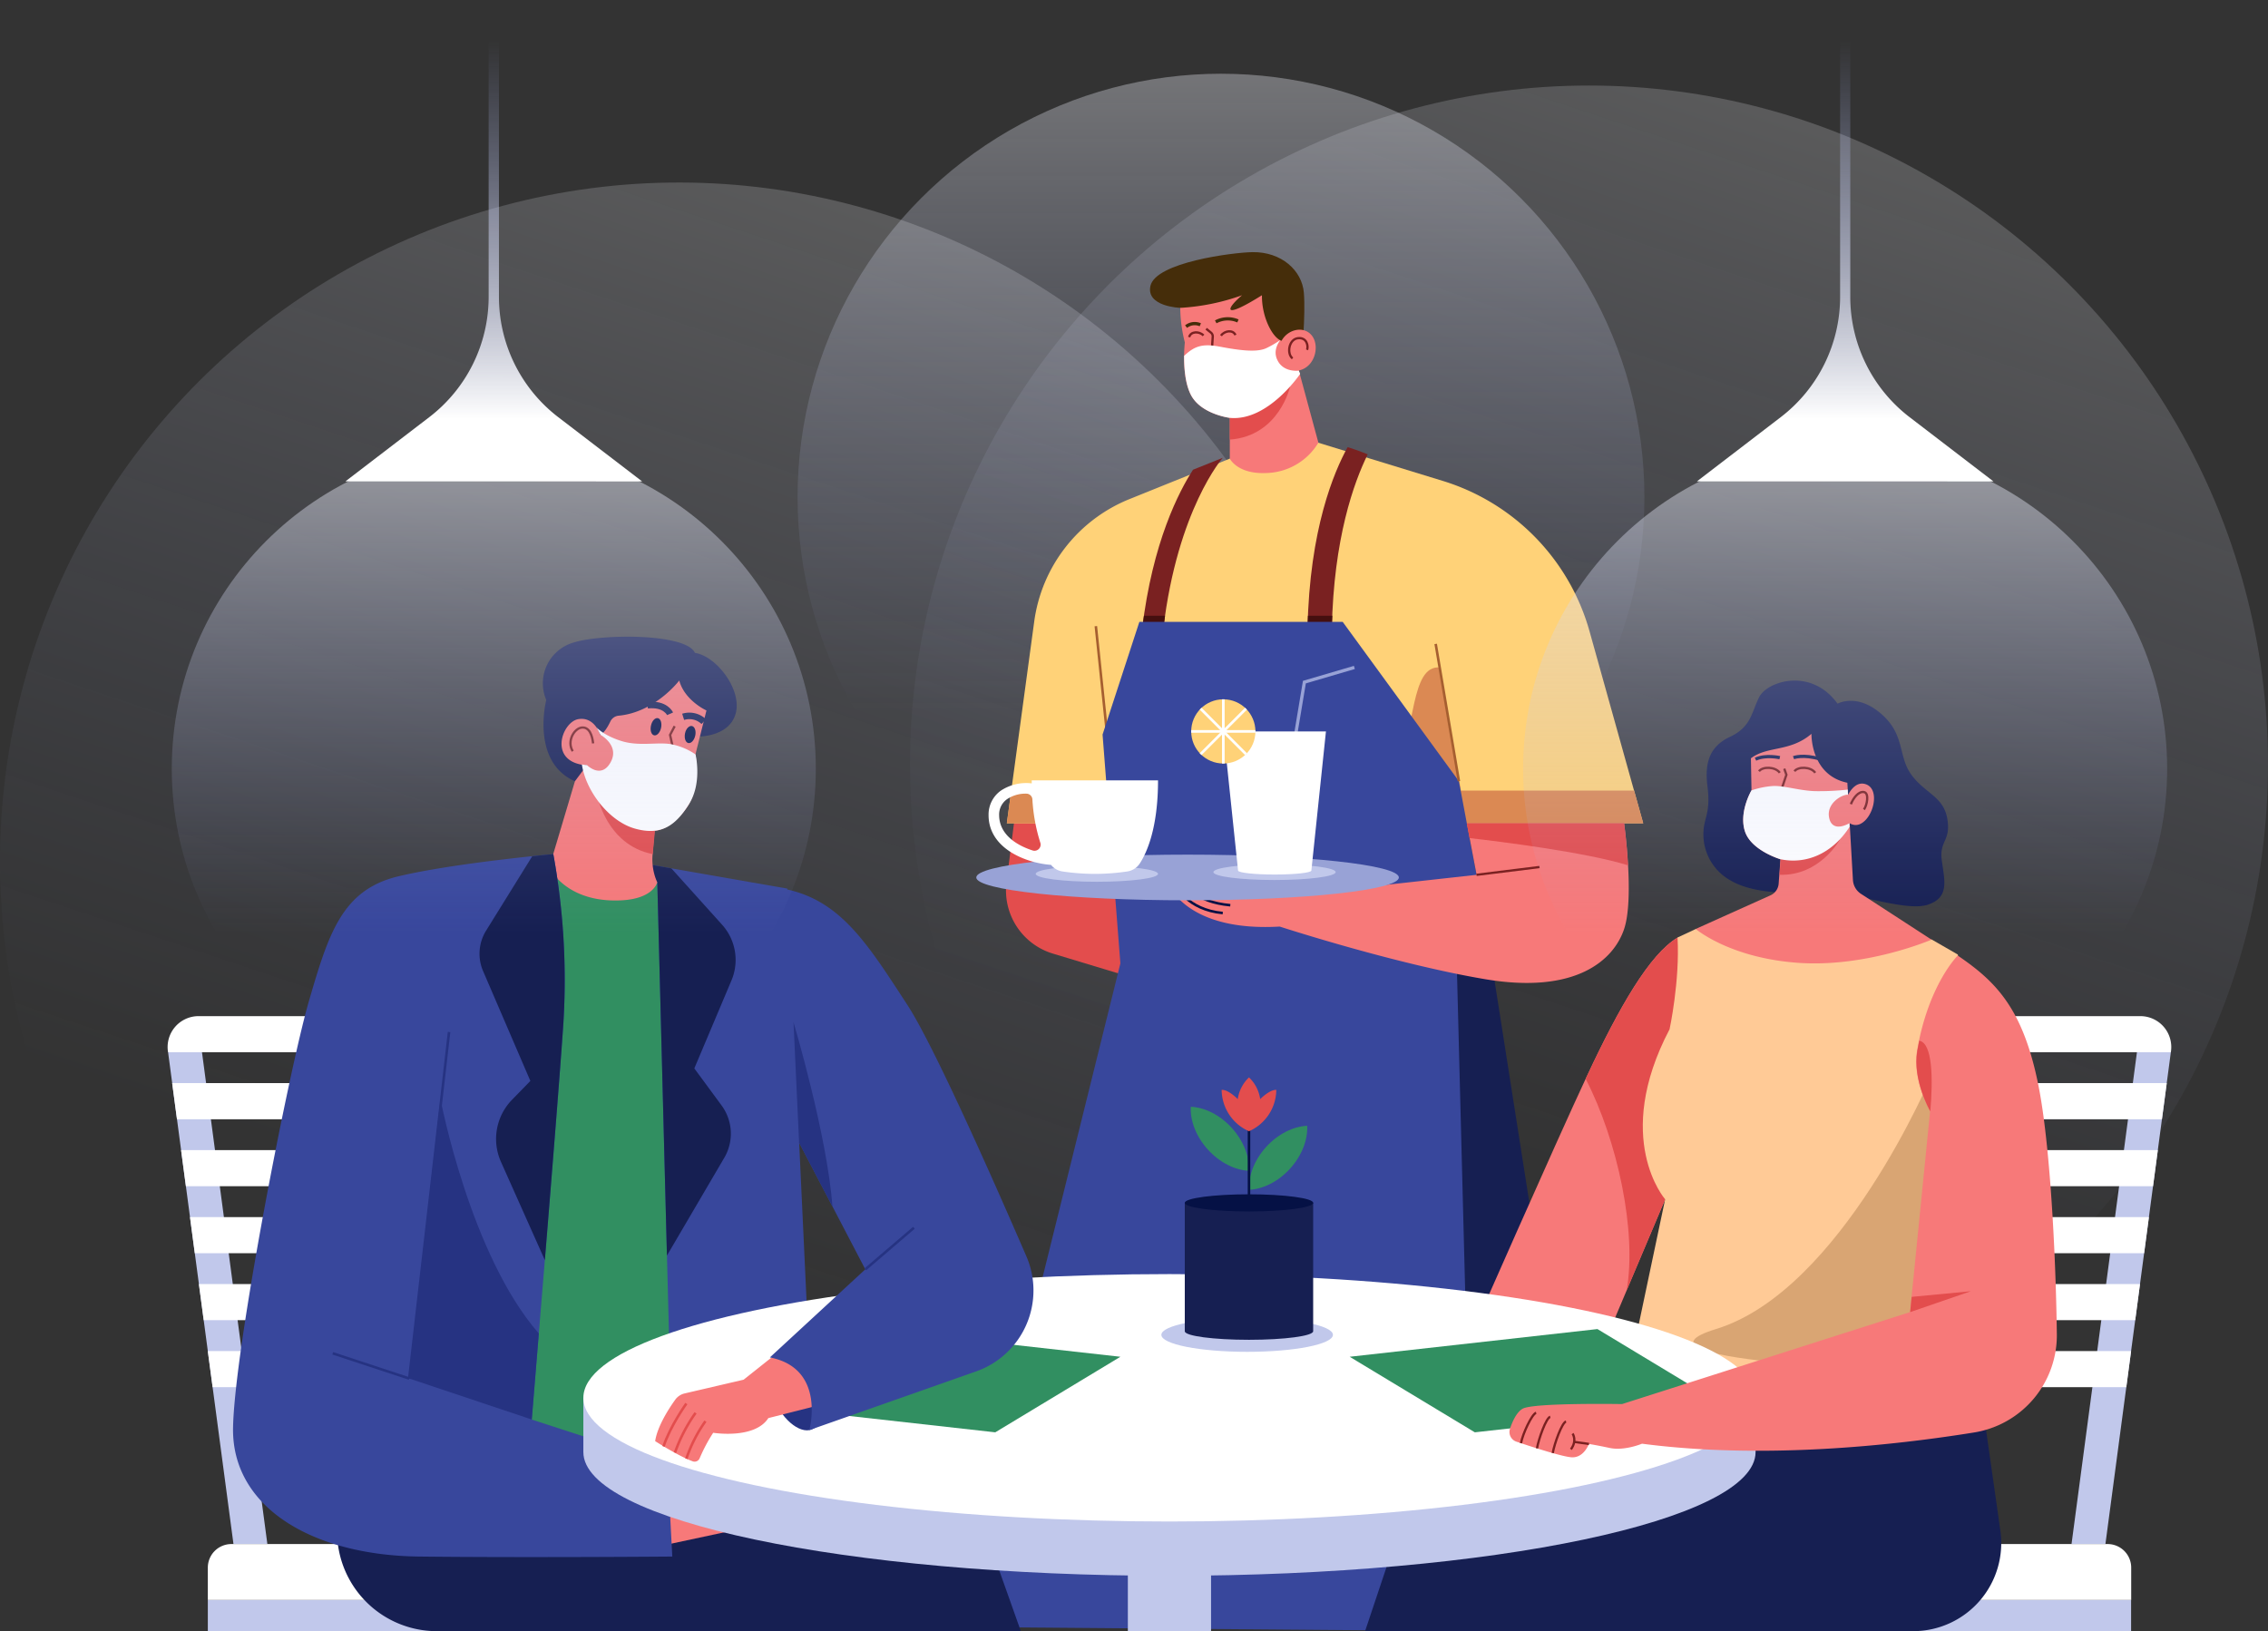 <svg xmlns="http://www.w3.org/2000/svg" xmlns:xlink="http://www.w3.org/1999/xlink" viewBox="0 0 695.15 500"><rect x="0" y="0" width="695.15" height="500" fill="#333333" stroke="none"/><defs><style>.cls-1,.cls-2{opacity:0.21;}.cls-1{fill:url(#linear-gradient);}.cls-2{fill:url(#linear-gradient-2);}.cls-3{opacity:0.39;fill:url(#linear-gradient-3);}.cls-4{fill:#e34d4d;}.cls-5{fill:#161f52;}.cls-6{fill:#452d0a;}.cls-7{fill:#ffd278;}.cls-8{fill:#db8953;}.cls-9{fill:#7a2121;}.cls-10{fill:#450f0f;}.cls-11,.cls-14,.cls-15,.cls-18,.cls-20,.cls-21,.cls-24,.cls-26,.cls-29,.cls-30{fill:none;stroke-miterlimit:10;}.cls-11{stroke:#a65f30;}.cls-11,.cls-15,.cls-26,.cls-30{stroke-width:0.78px;}.cls-12{fill:#38479c;}.cls-13{fill:#f77979;}.cls-14{stroke:#7a2121;stroke-width:0.7px;}.cls-15{stroke:#051145;}.cls-16{fill:#98a2d6;}.cls-17{fill:#c1c8eb;}.cls-18{stroke:#452d0a;}.cls-19{fill:#fff;}.cls-20{stroke:#98a2d6;}.cls-21{stroke:#fff;stroke-width:0.81px;}.cls-22{fill:#318f61;}.cls-23{fill:#051145;}.cls-24,.cls-29{stroke:#161f52;}.cls-24{stroke-width:2px;}.cls-25{fill:#263382;}.cls-26{stroke:#263382;}.cls-27{fill:#ffca96;}.cls-28{fill:#d9a573;}.cls-30{stroke:#e34d4d;}.cls-31,.cls-33{opacity:0.55;}.cls-31{fill:url(#linear-gradient-4);}.cls-32{fill:url(#linear-gradient-5);}.cls-33{fill:url(#linear-gradient-6);}.cls-34{fill:url(#linear-gradient-7);}</style><linearGradient id="linear-gradient" x1="280.55" y1="46.77" x2="169.6" y2="379.63" gradientTransform="translate(247.69 -69.82) rotate(45)" gradientUnits="userSpaceOnUse"><stop offset="0" stop-color="#fff"/><stop offset="1" stop-color="#9daaeb" stop-opacity="0"/></linearGradient><linearGradient id="linear-gradient-2" x1="559.47" y1="17.04" x2="448.52" y2="349.89" gradientTransform="matrix(1, 0, 0, 1, 0, 0)" xlink:href="#linear-gradient"/><linearGradient id="linear-gradient-3" x1="374.24" y1="-7.25" x2="374.24" y2="218.93" gradientTransform="matrix(1, 0, 0, 1, 0, 0)" xlink:href="#linear-gradient"/><linearGradient id="linear-gradient-4" x1="565.54" y1="114.24" x2="565.54" y2="286.25" gradientTransform="matrix(1, 0, 0, 1, 0, 0)" xlink:href="#linear-gradient"/><linearGradient id="linear-gradient-5" x1="565.54" y1="128.42" x2="565.54" y2="12.39" gradientTransform="matrix(1, 0, 0, 1, 0, 0)" xlink:href="#linear-gradient"/><linearGradient id="linear-gradient-6" x1="151.35" y1="114.24" x2="151.35" y2="286.25" gradientTransform="matrix(1, 0, 0, 1, 0, 0)" xlink:href="#linear-gradient"/><linearGradient id="linear-gradient-7" x1="151.35" y1="128.42" x2="151.35" y2="12.39" gradientTransform="matrix(1, 0, 0, 1, 0, 0)" xlink:href="#linear-gradient"/></defs><g id="Capa_2" data-name="Capa 2"><g id="OBJECTS"><circle class="cls-1" cx="208.12" cy="264.07" r="208.12" transform="translate(-125.77 224.51) rotate(-45)"/><circle class="cls-2" cx="487.03" cy="234.34" r="208.12"/><circle class="cls-3" cx="374.24" cy="152.38" r="129.78"/><path class="cls-4" d="M311.42,247.35l-2.92,23.07a20.21,20.21,0,0,0,14.22,21.89l29.76,9-5.91-53.93Z"/><polygon class="cls-5" points="455.17 282 474.29 404 370.43 404 402.92 279.88 455.17 282"/><path class="cls-6" d="M399,109s1.2-12.45.64-19.27-6.87-12.57-15.74-12.44c-5.92.09-29.76,3.09-31.3,10.4-1.34,6.33,9.14,6.68,9.14,6.68l25.24,15Z"/><path class="cls-7" d="M404,135.69l38.21,11.72a67.19,67.19,0,0,1,45,46.14l16.43,58.81H308.6l8.4-61.9A47.3,47.3,0,0,1,346.16,153L377,140.56Z"/><path class="cls-8" d="M427.81,235.36c6.18-11.17,4.4-31.44,13.45-30.77l7.38,42.76Z"/><path class="cls-9" d="M350.08,192.78c3.17-26.65,11.35-42.25,15.59-48.8l9.11-3.65s-13.86,15.75-18.22,52.45Z"/><path class="cls-9" d="M400.76,192.78c.62-30.72,8.15-48.17,12.29-55.72,0,0,2.95.88,6.16,2.21-4.26,8.65-10.43,25.74-11,53.51Z"/><path class="cls-10" d="M400.89,188.75c-.06,1.32-.1,2.66-.13,4h7.46c0-1.37.07-2.71.13-4Z"/><path class="cls-10" d="M357.09,188.75h-6.47c-.19,1.32-.37,2.66-.54,4h6.48C356.72,191.41,356.9,190.07,357.09,188.75Z"/><line class="cls-11" x1="335.88" y1="191.94" x2="339.54" y2="227.13"/><polygon class="cls-8" points="308.6 252.36 450.07 252.36 503.66 252.36 500.87 242.34 309.96 242.34 308.6 252.36"/><polygon class="cls-12" points="349.22 190.62 411.54 190.62 447.16 239.47 455.17 282 446.43 292.63 451.76 500 293 498.71 343.4 295.31 337.94 225.16 349.22 190.62"/><line class="cls-11" x1="447.16" y1="239.47" x2="440.04" y2="197.38"/><path class="cls-13" d="M449.58,252.36l3,15.8-58.46,6.47S385.85,269.19,380,269a12.26,12.26,0,0,0-7.2,1.69,1.19,1.19,0,0,0-.23,1.81,5,5,0,0,0,1.76,1.19,14,14,0,0,1-7.43-2,3.21,3.21,0,0,0-1.6-.42h-7s5.51,14.41,33.94,12.75c0,0,35.13,11.44,62.94,16.13s39.43-5.82,42.62-15.38,0-32.39,0-32.39Z"/><line class="cls-14" x1="452.56" y1="268.16" x2="471.87" y2="265.77"/><path class="cls-4" d="M497.79,252.36H449.58l.86,4.54c9.18,1.05,35.36,4.29,48.56,8.34C498.61,258.22,497.79,252.36,497.79,252.36Z"/><path class="cls-15" d="M374.37,273.69s5.34-1.17,8.76.56"/><path class="cls-15" d="M363.78,271.25s2.29,5.2,13.31,6.23"/><path class="cls-15" d="M360.45,271.44s3.31,7.4,14.33,8.44"/><ellipse class="cls-16" cx="363.99" cy="268.97" rx="64.76" ry="7"/><ellipse class="cls-17" cx="336.19" cy="267.87" rx="18.74" ry="2.42"/><ellipse class="cls-17" cx="390.65" cy="267.33" rx="18.74" ry="2.42"/><path class="cls-13" d="M392.79,104.47c2-3.66,7-4.69,9.38-1.5s.84,9.56-4.08,10.59l6,22.13A19.14,19.14,0,0,1,388,145c-8.72.37-11.06-4.41-11.06-4.41V128.09s-8.82-1.12-11.91-7-1.87-16.12-1.87-16.12a44.22,44.22,0,0,1-1.41-10.6A67.35,67.35,0,0,0,380.7,90.5c-5,4.22-6.19,7.69,6.09,0C386.7,97.16,390,103.53,392.79,104.47Z"/><path class="cls-14" d="M396.17,109.86c-1.83-1.41-1.18-5.86,1.64-6.19s3.23,2.49,2.81,3.57"/><path class="cls-14" d="M369.7,100.77l1.46,1.19a1.48,1.48,0,0,1,.55,1.27l-.37,5.6"/><path class="cls-18" d="M372.63,98.66a7.78,7.78,0,0,1,6.8-.28"/><path class="cls-18" d="M367.9,99.55a4.26,4.26,0,0,0-4.36.56"/><path class="cls-4" d="M395.43,118.45s-3.3,15.18-18.48,16.3V126.6Z"/><path class="cls-14" d="M364.48,103.34c.47-1.82,3.09-1.87,4.4-.51"/><path class="cls-14" d="M378.67,102.71c-.74-1.73-3.34-1.37-4.43.18"/><path class="cls-19" d="M391.71,110.73c-2-3.52.78-6.38.63-6.46a29.17,29.17,0,0,1-4.21,2.45c-3,1.41-8.51.63-14.42-.49-5.39-1-7.74,0-10.78,2.86,0,3.5.29,8.49,2.11,12,3.09,5.91,11.91,7,11.91,7,11.74,1.13,21.55-13.48,21.55-13.48l-.41-1S393.68,114.24,391.71,110.73Z"/><path class="cls-19" d="M322.14,265.11a5.58,5.58,0,0,0,3.4,2,66.76,66.76,0,0,0,20.09,0,5.57,5.57,0,0,0,3.77-2.51c2.11-3.26,5.54-10.82,5.54-25.39H316.23c0,.31,0,.61,0,.92a14.11,14.11,0,0,0-9.46,2.22,9,9,0,0,0-3.77,7.5C303,260.08,314.39,264.54,322.14,265.11Zm-15.9-15.26a5.74,5.74,0,0,1,2.44-4.89,10.13,10.13,0,0,1,5.91-1.68,1.86,1.86,0,0,1,1.84,1.74,54.17,54.17,0,0,0,2.43,13.29,1.88,1.88,0,0,1-2.37,2.38C311.43,259.06,306.25,255.69,306.24,249.85Z"/><polyline class="cls-20" points="415.12 204.59 399.8 209.09 391.36 259.71"/><path class="cls-19" d="M375,224.2l4.47,42.66c.07.67,5.1,1.21,11.23,1.21s11.17-.54,11.24-1.21l4.47-42.66Z"/><circle class="cls-7" cx="374.95" cy="224.2" r="9.84"/><line class="cls-21" x1="374.95" y1="214.36" x2="374.95" y2="234.05"/><line class="cls-21" x1="384.79" y1="224.2" x2="365.1" y2="224.2"/><line class="cls-21" x1="367.99" y1="217.24" x2="381.91" y2="231.17"/><line class="cls-21" x1="381.91" y1="217.24" x2="367.99" y2="231.17"/><polygon class="cls-17" points="645.32 473.3 634.93 473.3 654.98 322.55 665.37 322.55 645.32 473.3"/><polygon class="cls-17" points="535.72 473.3 525.32 473.3 545.37 322.55 555.76 322.55 535.72 473.3"/><path class="cls-19" d="M665.37,322.55h-120a13,13,0,0,1,12.54-11.07h97.87a9.48,9.48,0,0,1,9.59,11.07Z"/><polygon class="cls-19" points="662.64 343.08 542.64 343.08 544.11 332.01 664.11 332.01 662.64 343.08"/><polygon class="cls-19" points="659.91 363.61 539.91 363.61 541.38 352.55 661.38 352.55 659.91 363.61"/><polygon class="cls-19" points="657.18 384.14 537.18 384.14 538.65 373.08 658.65 373.08 657.18 384.14"/><polygon class="cls-19" points="654.45 404.67 534.45 404.67 535.92 393.61 655.92 393.61 654.45 404.67"/><polygon class="cls-19" points="651.72 425.2 531.72 425.2 533.19 414.14 653.19 414.14 651.72 425.2"/><rect class="cls-17" x="485.94" y="490.44" width="167.25" height="9.56"/><path class="cls-19" d="M493.16,473.3H646a7.22,7.22,0,0,1,7.22,7.22v9.92a0,0,0,0,1,0,0H485.94a0,0,0,0,1,0,0v-9.92A7.22,7.22,0,0,1,493.16,473.3Z"/><polygon class="cls-17" points="71.56 473.3 81.95 473.3 61.91 322.55 51.52 322.55 71.56 473.3"/><polygon class="cls-17" points="181.17 473.3 191.56 473.3 171.51 322.55 161.12 322.55 181.17 473.3"/><path class="cls-19" d="M51.51,322.55h120A13,13,0,0,0,159,311.48H61.11a9.48,9.48,0,0,0-9.6,11.07Z"/><polygon class="cls-19" points="54.24 343.08 174.25 343.08 172.77 332.01 52.77 332.01 54.24 343.08"/><polygon class="cls-19" points="56.98 363.61 176.97 363.61 175.5 352.55 55.5 352.55 56.98 363.61"/><polygon class="cls-19" points="59.7 384.14 179.71 384.14 178.23 373.08 58.23 373.08 59.7 384.14"/><polygon class="cls-19" points="62.44 404.67 182.44 404.67 180.96 393.61 60.96 393.61 62.44 404.67"/><polygon class="cls-19" points="65.17 425.2 185.17 425.2 183.69 414.14 63.69 414.14 65.17 425.2"/><rect class="cls-17" x="63.69" y="490.44" width="167.25" height="9.56" transform="translate(294.64 990.44) rotate(180)"/><path class="cls-19" d="M63.69,473.3H230.94a0,0,0,0,1,0,0v9.92a7.22,7.22,0,0,1-7.22,7.22H70.92a7.22,7.22,0,0,1-7.22-7.22V473.3a0,0,0,0,1,0,0Z" transform="translate(294.64 963.74) rotate(180)"/><polygon class="cls-22" points="167.25 264.91 207.93 269.38 216.56 447.32 152.81 447.32 167.25 264.91"/><polygon class="cls-12" points="198.47 264.91 201.47 270.5 206.06 448.16 249.47 447.03 241.31 272.38 198.47 264.91"/><path class="cls-5" d="M212.81,327.5l11.38-26.95a16.14,16.14,0,0,0-2.88-17.11l-15.54-17.26-7.3-1.27,3,5.59,2.95,114.37h0l17.59-30a14.6,14.6,0,0,0-.83-16Z"/><path class="cls-5" d="M213.73,225.78s9.67.28,11.74-7-5.82-17.62-12.47-18.66c-2.82-6.09-28.88-5.81-37.13-3.18a13,13,0,0,0-8.44,17.62s-4.87,18.94,8.82,24.94Z"/><path class="cls-5" d="M103.31,445.11v24.31A30.58,30.58,0,0,0,133.89,500h179l-19.5-54.89Z"/><polygon class="cls-13" points="200.81 474.23 229.56 468.09 202.22 450.13 200.81 474.23"/><path class="cls-13" d="M184,225.31s-1.69-5.72-6.75-4.87-9.47,13.31,2.62,14.15l-3.65,4.88-7.88,26.44S173.26,276.64,190,276c10.31-.37,11.44-5.53,11.44-5.53h0a17.4,17.4,0,0,1-1.43-8.42l.61-7.42s4.38.22,9.44-6.46,3.09-16.89,3.09-16.89l3.38-13.5s-6.66-3-8.34-9.18c0,0-7.36,9.73-18.56,10.78a3.13,3.13,0,0,0-2.53,1.73C186.4,222.6,185.23,224.62,184,225.31Z"/><path class="cls-4" d="M182.88,243.2s2.73,15.79,17.18,18.61l.89-9.31Z"/><polyline class="cls-14" points="206.79 222.59 205.38 225.27 206.79 231.66"/><path class="cls-23" d="M202.61,223.15c-.32,1.44-1.28,2.45-2.13,2.25s-1.28-1.51-.95-3,1.27-2.45,2.13-2.26S202.94,221.71,202.61,223.15Z"/><path class="cls-23" d="M213.09,225.5c-.32,1.44-1.27,2.45-2.13,2.26s-1.28-1.51-1-2.95,1.27-2.45,2.13-2.26S213.42,224.06,213.09,225.5Z"/><path class="cls-24" d="M209.39,219.73a6.4,6.4,0,0,1,6.32,1.48"/><path class="cls-24" d="M205.38,218.8s-1.43-3.24-6.91-2.63"/><path class="cls-12" d="M169.59,261.81a215,215,0,0,1,3.09,51.82c-1.87,27.75-9.72,121.5-9.72,121.5l41.6,13.5,1.5,28.5s-45,.37-77.63,0-57.37-15.09-57-39.38S88.68,327.5,94.68,306.88s10.13-34.13,27.38-38.25S169.59,261.81,169.59,261.81Z"/><path class="cls-25" d="M165.15,408.75C144.05,384.59,135,336.87,135,336.87l-9.57,85.69L163,435.13S163.88,424.22,165.15,408.75Z"/><line class="cls-26" x1="125.43" y1="422.56" x2="101.99" y2="414.83"/><line class="cls-26" x1="137.64" y1="316.34" x2="125.43" y2="422.56"/><path class="cls-5" d="M167,386.27c2.23-27.27,4.73-58.51,5.68-72.64a215,215,0,0,0-3.09-51.82s-2.49.23-6.45.64L149,285.25a13.46,13.46,0,0,0-.93,12.42l14.49,33.67-5.64,5.79a17.22,17.22,0,0,0-3.38,19Z"/><path class="cls-14" d="M181.79,227.87c-.28-2.53-1.16-5.06-3.46-4.85s-4.69,4.14-2.79,7.24"/><path class="cls-19" d="M182.89,223s1.89,2.29,7.33,4.07,10.87.38,15.18,1a19.79,19.79,0,0,1,7.78,3.18s2.14,8.66-2,15.25-8.48,9.69-16.44,7.53-15.16-11.45-16.39-19.69l1.57.19s4.32,4.36,7.22-.84-3.09-8.44-3.09-8.44Z"/><path class="cls-13" d="M514.19,287.38c-8.6,5.12-17.88,21.3-27.69,42.24s-35.79,80.06-35.79,80.06H492.6l17.79-42.07,13-69Z"/><path class="cls-4" d="M486,330.68c9.83,19,15.73,46.92,12.58,64.83l11.8-27.9,13-69-9.16-11.22c-8.6,5.12-17.88,21.3-27.69,42.24Z"/><path class="cls-27" d="M592.09,288l8,4.6L608.12,434H496.37l14-66.39s-16.27-18.55,1.36-52.11c0,0,3.19-14.72,2.44-28.12l5.62-2.63Z"/><path class="cls-28" d="M602.35,332.81l-10.26-3.3S564.48,395.56,526,407.38c-30.87,9.48,48.75,12.8,81.37,13.74Z"/><path class="cls-5" d="M608.12,434l5,35.21A27,27,0,0,1,586.4,500h-168l22.5-67.22Z"/><path class="cls-5" d="M563.22,215.7s5.9-3.37,13.36,3.1,5.06,12.93,9.28,18.7,9.84,6.61,11,13.5-2.53,6.59-1.69,12.79,2.39,11.26-4.22,13.51-22.22-3.66-29.81-3.66-22.36,1.27-30.8-3.8a16.14,16.14,0,0,1-8-16.87c.7-3.52,1.82-5.38,1-12s.28-12,6.89-15.1,6.54-7.45,9-12.24S555.06,204.45,563.22,215.7Z"/><path class="cls-13" d="M567.93,269.71l-1-17.38a3.3,3.3,0,0,0,3.18.27c4.17-1.88,6.27-10.74,1.72-12.22-2.53-.83-4.32,1.28-5.4,3.25l-.21-3.69c-11.35-2.35-11-15-11-15-6.56,5.62-13.5,3.65-18.56,7.5l.18,9.84s-3.93,6.66-2,12.56,10.87,8.54,10.87,8.54l-.55,7.52a4.25,4.25,0,0,1-2.49,3.54l-22.93,10.31s10.5,9,31.74,10.41c20.86,1.38,40.54-7.13,40.54-7.13L570.41,274A5.44,5.44,0,0,1,567.93,269.71Z"/><path class="cls-4" d="M563.94,257.35s-6.14,11.22-18.51,10.8l.35-4.77Z"/><polyline class="cls-14" points="546.88 235.62 547.54 237.49 545.76 242.79"/><path class="cls-14" d="M550,236.41c1.13-1.5,5-1.45,6.38.47"/><path class="cls-14" d="M539.14,236.41c1.12-1.5,5-1.45,6.37.47"/><path class="cls-29" d="M549.72,232.25s3-1.17,8.32.47"/><path class="cls-29" d="M545.51,232.25s-4.33-1-7.44.47"/><path class="cls-14" d="M567.3,246.5c.7-1.78,2.29-4,4-3.71s.94,4.13,0,5.35"/><path class="cls-19" d="M566.43,243.63l-.09-1.59a81.39,81.39,0,0,1-10,.47c-4.77-.14-9.49-1.71-12.83-1.58a25.63,25.63,0,0,0-6.68,1.35s-3.93,6.66-2,12.56,10.87,8.54,10.87,8.54c7.83,1.64,15.85-1.63,21.22-9.95l-.07-1.1s-5.09,3.15-6.18-1.5S564.81,243.39,566.43,243.63Z"/><path class="cls-17" d="M519.9,428.47c-29.21-12.6-90.53-21.28-161.46-21.28S226.19,415.87,197,428.47H178.8v16.64c0,20.95,80.43,37.92,179.64,37.92s179.65-17,179.65-37.92V428.47Z"/><rect class="cls-17" x="345.69" y="454.25" width="25.5" height="45.75"/><ellipse class="cls-19" cx="358.44" cy="428.47" rx="179.64" ry="37.92"/><polygon class="cls-22" points="305.05 439.05 229.12 430.56 267.48 407.4 343.41 415.89 305.05 439.05"/><polygon class="cls-22" points="452.04 439.05 527.98 430.56 489.62 407.4 413.68 415.89 452.04 439.05"/><path class="cls-25" d="M248.06,438.38c-4,.73-9.84-4.84-11.63-12.06s23.82-4.59,23.82-4.59S253.87,437.32,248.06,438.38Z"/><path class="cls-13" d="M236.39,416.19l-8.47,6.73-18.07,4.21A4.89,4.89,0,0,0,207,429c-1.88,2.6-5.5,8.13-6.19,12.75,0,0,7.17,4.61,11.54,6.2a1.68,1.68,0,0,0,2.12-1,49.33,49.33,0,0,1,4.13-7.76s12.68,2.06,16.9-4.5l22.22-5.63S247.6,413.19,236.39,416.19Z"/><path class="cls-30" d="M210.37,430.23s-5,7-7,13.15"/><path class="cls-30" d="M213.19,433.1a49.06,49.06,0,0,0-6.31,12.17"/><path class="cls-30" d="M216.22,435.64a44.28,44.28,0,0,0-5.85,11.49"/><path class="cls-12" d="M241.31,272.66c16.59,3.68,24.75,16.88,36.84,35.44,7.73,11.86,25,50.58,36.44,77a26.3,26.3,0,0,1-15.39,35.27l-51.14,18s5.25-18.9-12.09-22.28l29.25-27-29.25-56Z"/><line class="cls-26" x1="265.22" y1="389.1" x2="280.12" y2="376.35"/><path class="cls-25" d="M243.21,313.31s10.31,34.6,11.94,56.53l-10.22-19.55Z"/><path class="cls-13" d="M600.06,292.91c11.53,7.88,20,16,24.75,39.94,3.44,17.22,5.28,50.23,5.62,76A30.19,30.19,0,0,1,605,439.11c-24.88,4-64.53,8.29-101.72,3.43,0,0-5.36,2.26-9.86,1.31s-6.42-1.23-6.42-1.23-1.5,4.23-5.19,4.09c-2.72-.1-12.24-3.18-17-4.79a3.12,3.12,0,0,1-2-3.93c.73-2.23,2-5.07,3.85-6.16,3.27-1.91,30.51-1.44,30.51-1.44l88.27-28.19,6.14-61.57s-5.46-9.47-4-18.47C591.07,301.72,600.06,292.91,600.06,292.91Z"/><line class="cls-14" x1="487.03" y1="442.62" x2="482.45" y2="441.98"/><path class="cls-14" d="M482,439.44s1.5,2.11-.51,4.83"/><path class="cls-14" d="M480,435.74c-1.27.33-3.57,6.77-4.08,9.66"/><path class="cls-14" d="M475.15,434.29c-1.26.33-3.55,6.78-4.06,9.67"/><path class="cls-14" d="M470.83,433.07c-1.27.33-4.13,6.42-4.64,9.31"/><path class="cls-4" d="M588.25,319c-.21,1-.41,2.1-.6,3.2-1.5,9,4,18.47,4,18.47C592.49,330.86,592.39,319.74,588.25,319Z"/><polygon class="cls-4" points="585.47 402.2 604.08 395.8 585.93 397.53 585.47 402.2"/><path class="cls-17" d="M408.55,409.17c0,2.88-11.77,5.21-26.29,5.21s-26.3-2.33-26.3-5.21,11.77-5.2,26.3-5.2S408.55,406.3,408.55,409.17Z"/><path class="cls-5" d="M363.14,368.72v39.35c0,1.45,8.81,2.62,19.68,2.62s19.67-1.17,19.67-2.62V368.72Z"/><ellipse class="cls-23" cx="382.82" cy="368.72" rx="19.68" ry="2.63"/><path class="cls-22" d="M388.08,351.57c-3.67,4.05-5.46,8.93-5.25,13.14,4.22-.19,8.91-2.44,12.58-6.49s5.46-8.92,5.25-13.13C396.44,345.28,391.76,347.53,388.08,351.57Z"/><path class="cls-22" d="M377.55,345.74c3.67,4.05,5.47,8.93,5.25,13.14-4.21-.19-8.9-2.45-12.57-6.49s-5.47-8.92-5.25-13.13C369.19,339.44,373.88,341.7,377.55,345.74Z"/><line class="cls-15" x1="382.82" y1="343.95" x2="382.82" y2="368.72"/><path class="cls-4" d="M391.19,334.09c-2-.16-4.94,2.82-4.94,2.82a11.32,11.32,0,0,0-3.43-6.65,11.37,11.37,0,0,0-3.44,6.65s-2.93-3-4.94-2.82a14,14,0,0,0,8.38,12.67A14,14,0,0,0,391.19,334.09Z"/><circle class="cls-31" cx="565.54" cy="235.64" r="98.7"/><path class="cls-32" d="M611,147.57,585.33,127.9A46.46,46.46,0,0,1,567.12,91V0H564V91a46.46,46.46,0,0,1-18.21,36.88l-25.67,19.67Z"/><circle class="cls-33" cx="151.35" cy="235.64" r="98.7"/><path class="cls-34" d="M196.82,147.57,171.14,127.9A46.46,46.46,0,0,1,152.93,91V0h-3.16V91a46.46,46.46,0,0,1-18.21,36.88l-25.68,19.67Z"/></g></g></svg>